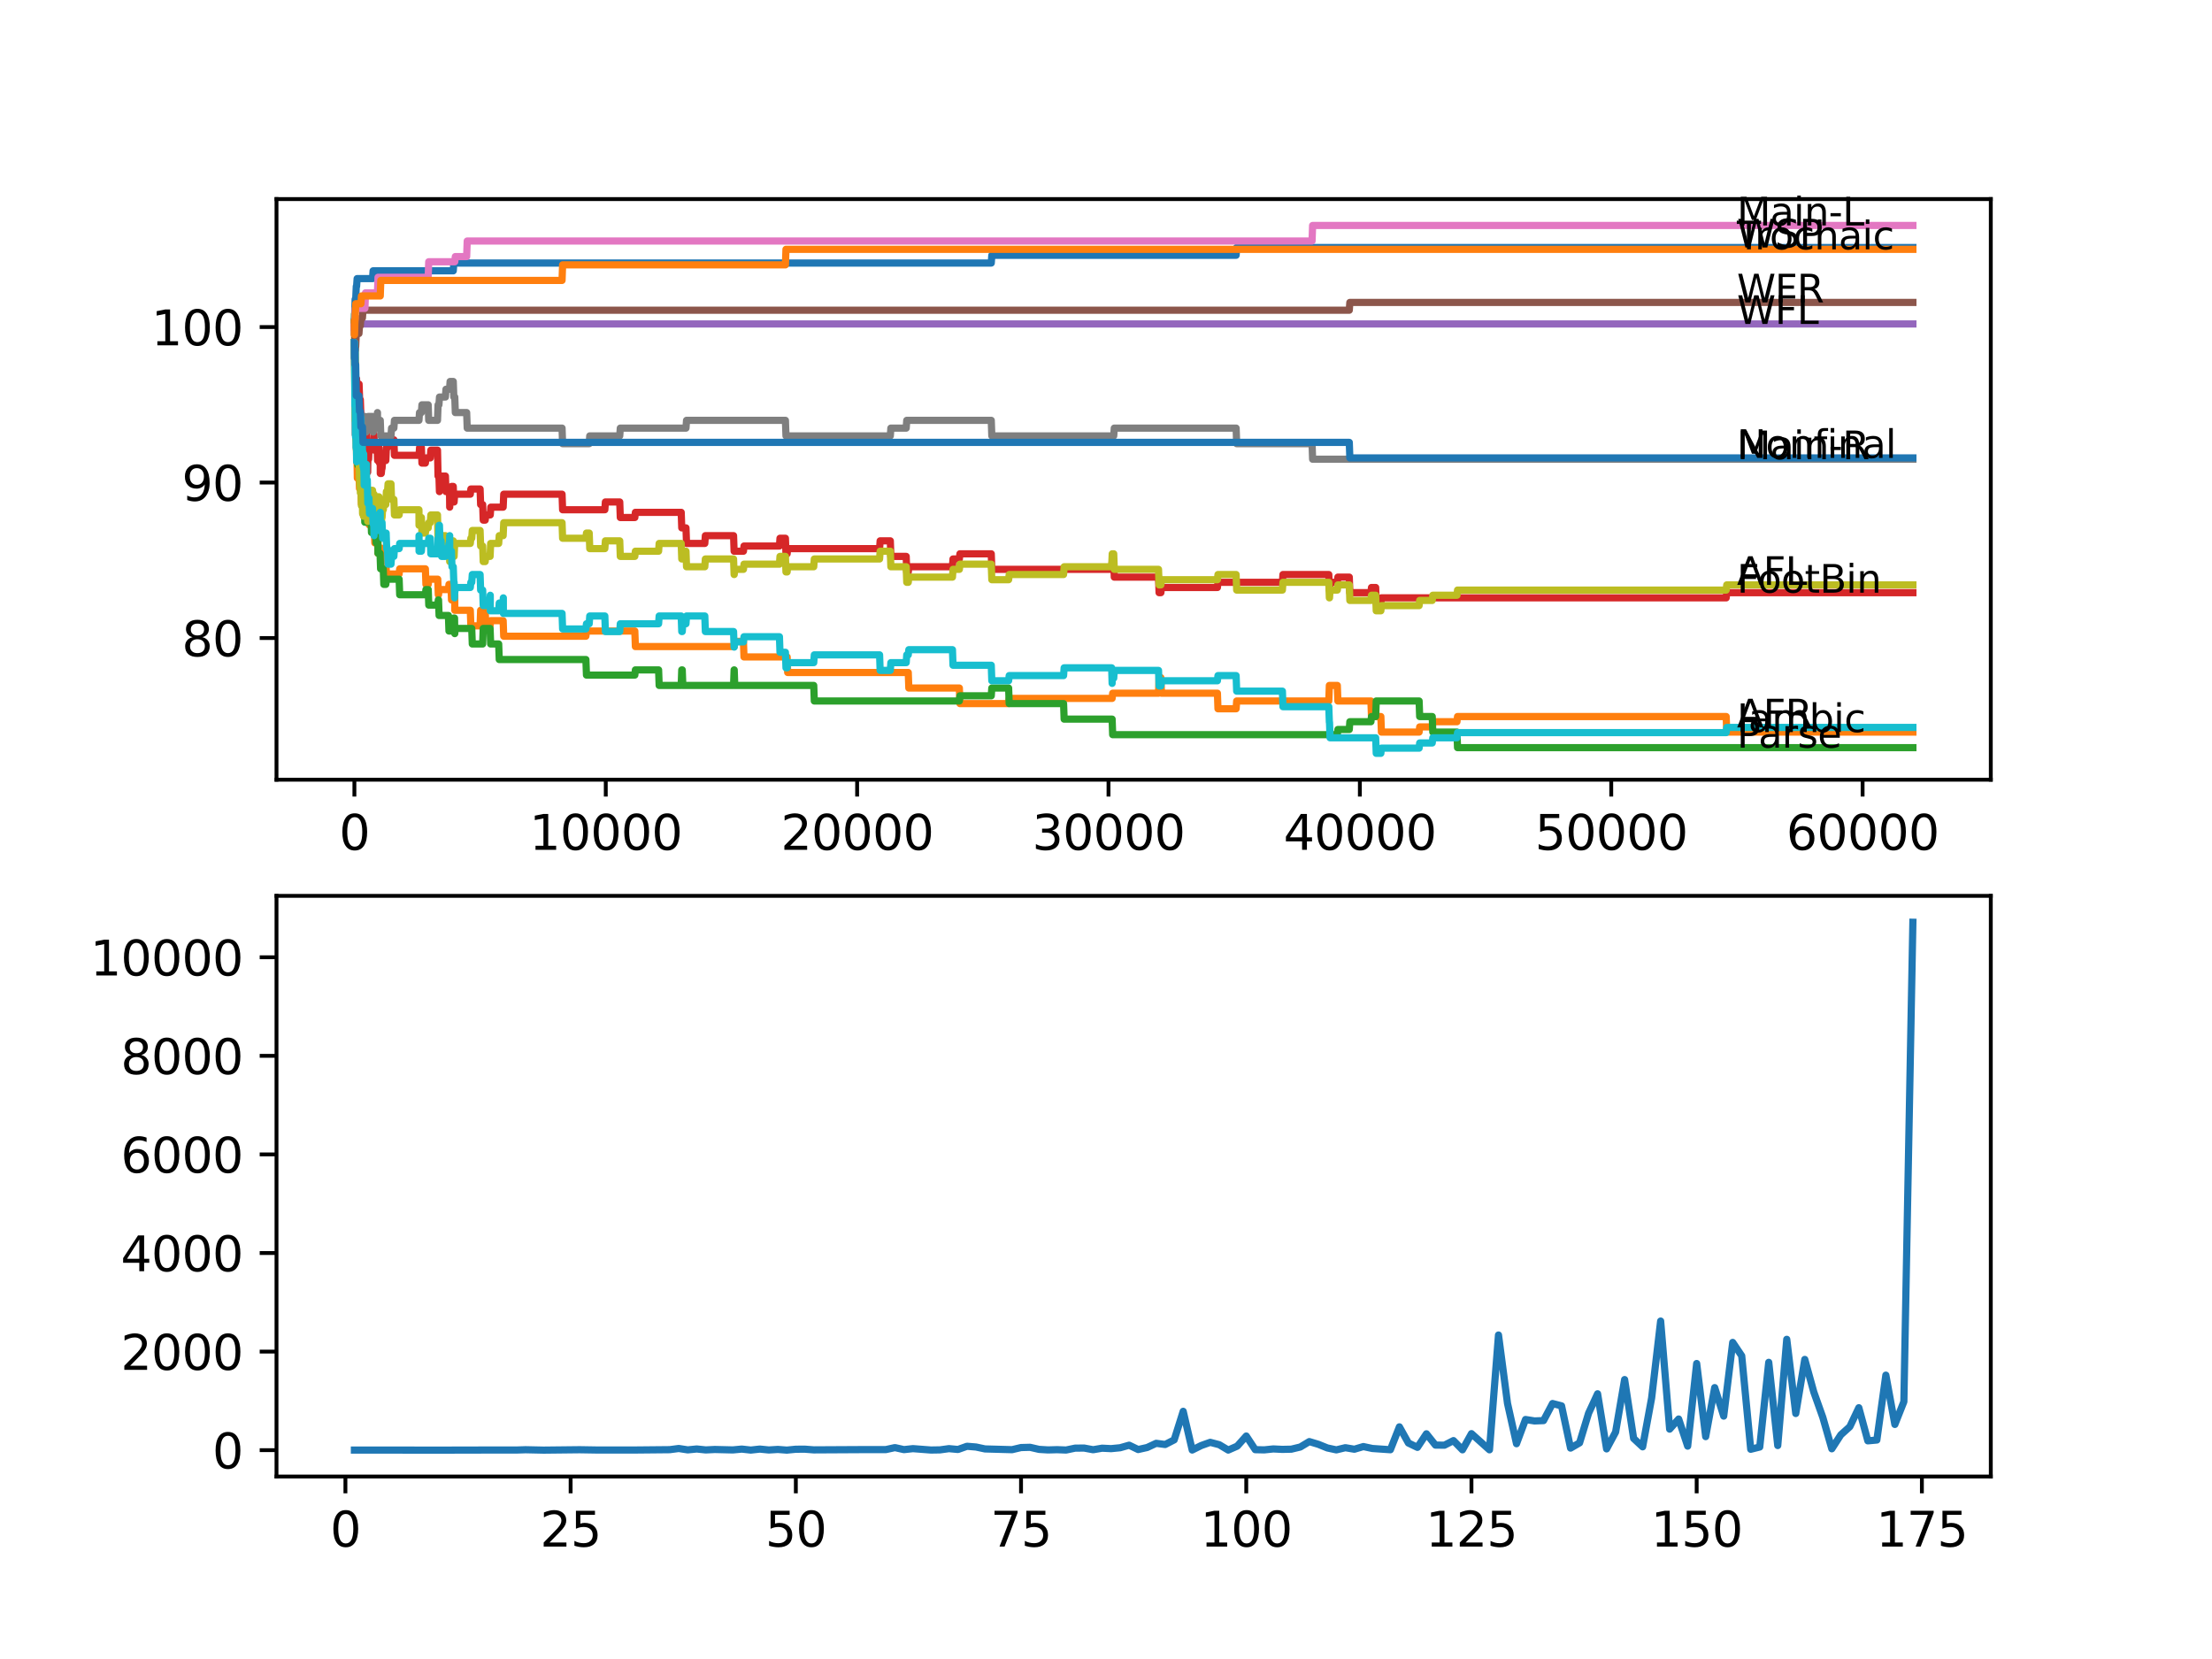 <?xml version="1.0" encoding="utf-8" standalone="no"?>
<!DOCTYPE svg PUBLIC "-//W3C//DTD SVG 1.1//EN"
  "http://www.w3.org/Graphics/SVG/1.1/DTD/svg11.dtd">
<svg xmlns:xlink="http://www.w3.org/1999/xlink" width="460.8pt" height="345.6pt" viewBox="0 0 460.8 345.6" xmlns="http://www.w3.org/2000/svg" version="1.1">
 <defs>
  <style type="text/css">*{stroke-linejoin: round; stroke-linecap: butt}</style>
 </defs>
 <g id="figure_1">
  <g id="patch_1">
   <path d="M 0 345.6 
L 460.8 345.6 
L 460.8 0 
L 0 0 
z
" style="fill: #ffffff"/>
  </g>
  <g id="axes_1">
   <g id="patch_2">
    <path d="M 57.6 162.432 
L 414.72 162.432 
L 414.72 41.472 
L 57.6 41.472 
z
" style="fill: #ffffff"/>
   </g>
   <g id="matplotlib.axis_1">
    <g id="xtick_1">
     <g id="line2d_1">
      <defs>
       <path id="mf9d26d2562" d="M 0 0 
L 0 3.5 
" style="stroke: #000000; stroke-width: 0.8"/>
      </defs>
      <g>
       <use xlink:href="#mf9d26d2562" x="73.827" y="162.432" style="stroke: #000000; stroke-width: 0.8"/>
      </g>
     </g>
     <g id="text_1">
      <!-- 0 -->
      <g transform="translate(70.646 177.03)scale(0.1 -0.1)">
       <defs>
        <path id="DejaVuSans-30" d="M 2034 4250 
Q 1547 4250 1301 3770 
Q 1056 3291 1056 2328 
Q 1056 1369 1301 889 
Q 1547 409 2034 409 
Q 2525 409 2770 889 
Q 3016 1369 3016 2328 
Q 3016 3291 2770 3770 
Q 2525 4250 2034 4250 
z
M 2034 4750 
Q 2819 4750 3233 4129 
Q 3647 3509 3647 2328 
Q 3647 1150 3233 529 
Q 2819 -91 2034 -91 
Q 1250 -91 836 529 
Q 422 1150 422 2328 
Q 422 3509 836 4129 
Q 1250 4750 2034 4750 
z
" transform="scale(0.016)"/>
       </defs>
       <use xlink:href="#DejaVuSans-30"/>
      </g>
     </g>
    </g>
    <g id="xtick_2">
     <g id="line2d_2">
      <g>
       <use xlink:href="#mf9d26d2562" x="126.192" y="162.432" style="stroke: #000000; stroke-width: 0.8"/>
      </g>
     </g>
     <g id="text_2">
      <!-- 10000 -->
      <g transform="translate(110.286 177.03)scale(0.1 -0.1)">
       <defs>
        <path id="DejaVuSans-31" d="M 794 531 
L 1825 531 
L 1825 4091 
L 703 3866 
L 703 4441 
L 1819 4666 
L 2450 4666 
L 2450 531 
L 3481 531 
L 3481 0 
L 794 0 
L 794 531 
z
" transform="scale(0.016)"/>
       </defs>
       <use xlink:href="#DejaVuSans-31"/>
       <use xlink:href="#DejaVuSans-30" x="63.623"/>
       <use xlink:href="#DejaVuSans-30" x="127.246"/>
       <use xlink:href="#DejaVuSans-30" x="190.869"/>
       <use xlink:href="#DejaVuSans-30" x="254.492"/>
      </g>
     </g>
    </g>
    <g id="xtick_3">
     <g id="line2d_3">
      <g>
       <use xlink:href="#mf9d26d2562" x="178.556" y="162.432" style="stroke: #000000; stroke-width: 0.8"/>
      </g>
     </g>
     <g id="text_3">
      <!-- 20000 -->
      <g transform="translate(162.65 177.03)scale(0.1 -0.1)">
       <defs>
        <path id="DejaVuSans-32" d="M 1228 531 
L 3431 531 
L 3431 0 
L 469 0 
L 469 531 
Q 828 903 1448 1529 
Q 2069 2156 2228 2338 
Q 2531 2678 2651 2914 
Q 2772 3150 2772 3378 
Q 2772 3750 2511 3984 
Q 2250 4219 1831 4219 
Q 1534 4219 1204 4116 
Q 875 4013 500 3803 
L 500 4441 
Q 881 4594 1212 4672 
Q 1544 4750 1819 4750 
Q 2544 4750 2975 4387 
Q 3406 4025 3406 3419 
Q 3406 3131 3298 2873 
Q 3191 2616 2906 2266 
Q 2828 2175 2409 1742 
Q 1991 1309 1228 531 
z
" transform="scale(0.016)"/>
       </defs>
       <use xlink:href="#DejaVuSans-32"/>
       <use xlink:href="#DejaVuSans-30" x="63.623"/>
       <use xlink:href="#DejaVuSans-30" x="127.246"/>
       <use xlink:href="#DejaVuSans-30" x="190.869"/>
       <use xlink:href="#DejaVuSans-30" x="254.492"/>
      </g>
     </g>
    </g>
    <g id="xtick_4">
     <g id="line2d_4">
      <g>
       <use xlink:href="#mf9d26d2562" x="230.921" y="162.432" style="stroke: #000000; stroke-width: 0.8"/>
      </g>
     </g>
     <g id="text_4">
      <!-- 30000 -->
      <g transform="translate(215.015 177.03)scale(0.1 -0.1)">
       <defs>
        <path id="DejaVuSans-33" d="M 2597 2516 
Q 3050 2419 3304 2112 
Q 3559 1806 3559 1356 
Q 3559 666 3084 287 
Q 2609 -91 1734 -91 
Q 1441 -91 1130 -33 
Q 819 25 488 141 
L 488 750 
Q 750 597 1062 519 
Q 1375 441 1716 441 
Q 2309 441 2620 675 
Q 2931 909 2931 1356 
Q 2931 1769 2642 2001 
Q 2353 2234 1838 2234 
L 1294 2234 
L 1294 2753 
L 1863 2753 
Q 2328 2753 2575 2939 
Q 2822 3125 2822 3475 
Q 2822 3834 2567 4026 
Q 2313 4219 1838 4219 
Q 1578 4219 1281 4162 
Q 984 4106 628 3988 
L 628 4550 
Q 988 4650 1302 4700 
Q 1616 4750 1894 4750 
Q 2613 4750 3031 4423 
Q 3450 4097 3450 3541 
Q 3450 3153 3228 2886 
Q 3006 2619 2597 2516 
z
" transform="scale(0.016)"/>
       </defs>
       <use xlink:href="#DejaVuSans-33"/>
       <use xlink:href="#DejaVuSans-30" x="63.623"/>
       <use xlink:href="#DejaVuSans-30" x="127.246"/>
       <use xlink:href="#DejaVuSans-30" x="190.869"/>
       <use xlink:href="#DejaVuSans-30" x="254.492"/>
      </g>
     </g>
    </g>
    <g id="xtick_5">
     <g id="line2d_5">
      <g>
       <use xlink:href="#mf9d26d2562" x="283.285" y="162.432" style="stroke: #000000; stroke-width: 0.8"/>
      </g>
     </g>
     <g id="text_5">
      <!-- 40000 -->
      <g transform="translate(267.379 177.03)scale(0.1 -0.1)">
       <defs>
        <path id="DejaVuSans-34" d="M 2419 4116 
L 825 1625 
L 2419 1625 
L 2419 4116 
z
M 2253 4666 
L 3047 4666 
L 3047 1625 
L 3713 1625 
L 3713 1100 
L 3047 1100 
L 3047 0 
L 2419 0 
L 2419 1100 
L 313 1100 
L 313 1709 
L 2253 4666 
z
" transform="scale(0.016)"/>
       </defs>
       <use xlink:href="#DejaVuSans-34"/>
       <use xlink:href="#DejaVuSans-30" x="63.623"/>
       <use xlink:href="#DejaVuSans-30" x="127.246"/>
       <use xlink:href="#DejaVuSans-30" x="190.869"/>
       <use xlink:href="#DejaVuSans-30" x="254.492"/>
      </g>
     </g>
    </g>
    <g id="xtick_6">
     <g id="line2d_6">
      <g>
       <use xlink:href="#mf9d26d2562" x="335.65" y="162.432" style="stroke: #000000; stroke-width: 0.8"/>
      </g>
     </g>
     <g id="text_6">
      <!-- 50000 -->
      <g transform="translate(319.744 177.03)scale(0.1 -0.1)">
       <defs>
        <path id="DejaVuSans-35" d="M 691 4666 
L 3169 4666 
L 3169 4134 
L 1269 4134 
L 1269 2991 
Q 1406 3038 1543 3061 
Q 1681 3084 1819 3084 
Q 2600 3084 3056 2656 
Q 3513 2228 3513 1497 
Q 3513 744 3044 326 
Q 2575 -91 1722 -91 
Q 1428 -91 1123 -41 
Q 819 9 494 109 
L 494 744 
Q 775 591 1075 516 
Q 1375 441 1709 441 
Q 2250 441 2565 725 
Q 2881 1009 2881 1497 
Q 2881 1984 2565 2268 
Q 2250 2553 1709 2553 
Q 1456 2553 1204 2497 
Q 953 2441 691 2322 
L 691 4666 
z
" transform="scale(0.016)"/>
       </defs>
       <use xlink:href="#DejaVuSans-35"/>
       <use xlink:href="#DejaVuSans-30" x="63.623"/>
       <use xlink:href="#DejaVuSans-30" x="127.246"/>
       <use xlink:href="#DejaVuSans-30" x="190.869"/>
       <use xlink:href="#DejaVuSans-30" x="254.492"/>
      </g>
     </g>
    </g>
    <g id="xtick_7">
     <g id="line2d_7">
      <g>
       <use xlink:href="#mf9d26d2562" x="388.014" y="162.432" style="stroke: #000000; stroke-width: 0.8"/>
      </g>
     </g>
     <g id="text_7">
      <!-- 60000 -->
      <g transform="translate(372.108 177.03)scale(0.1 -0.1)">
       <defs>
        <path id="DejaVuSans-36" d="M 2113 2584 
Q 1688 2584 1439 2293 
Q 1191 2003 1191 1497 
Q 1191 994 1439 701 
Q 1688 409 2113 409 
Q 2538 409 2786 701 
Q 3034 994 3034 1497 
Q 3034 2003 2786 2293 
Q 2538 2584 2113 2584 
z
M 3366 4563 
L 3366 3988 
Q 3128 4100 2886 4159 
Q 2644 4219 2406 4219 
Q 1781 4219 1451 3797 
Q 1122 3375 1075 2522 
Q 1259 2794 1537 2939 
Q 1816 3084 2150 3084 
Q 2853 3084 3261 2657 
Q 3669 2231 3669 1497 
Q 3669 778 3244 343 
Q 2819 -91 2113 -91 
Q 1303 -91 875 529 
Q 447 1150 447 2328 
Q 447 3434 972 4092 
Q 1497 4750 2381 4750 
Q 2619 4750 2861 4703 
Q 3103 4656 3366 4563 
z
" transform="scale(0.016)"/>
       </defs>
       <use xlink:href="#DejaVuSans-36"/>
       <use xlink:href="#DejaVuSans-30" x="63.623"/>
       <use xlink:href="#DejaVuSans-30" x="127.246"/>
       <use xlink:href="#DejaVuSans-30" x="190.869"/>
       <use xlink:href="#DejaVuSans-30" x="254.492"/>
      </g>
     </g>
    </g>
   </g>
   <g id="matplotlib.axis_2">
    <g id="ytick_1">
     <g id="line2d_8">
      <defs>
       <path id="m1a1bffee7e" d="M 0 0 
L -3.5 0 
" style="stroke: #000000; stroke-width: 0.8"/>
      </defs>
      <g>
       <use xlink:href="#m1a1bffee7e" x="57.6" y="132.911" style="stroke: #000000; stroke-width: 0.8"/>
      </g>
     </g>
     <g id="text_8">
      <!-- 80 -->
      <g transform="translate(37.875 136.711)scale(0.1 -0.1)">
       <defs>
        <path id="DejaVuSans-38" d="M 2034 2216 
Q 1584 2216 1326 1975 
Q 1069 1734 1069 1313 
Q 1069 891 1326 650 
Q 1584 409 2034 409 
Q 2484 409 2743 651 
Q 3003 894 3003 1313 
Q 3003 1734 2745 1975 
Q 2488 2216 2034 2216 
z
M 1403 2484 
Q 997 2584 770 2862 
Q 544 3141 544 3541 
Q 544 4100 942 4425 
Q 1341 4750 2034 4750 
Q 2731 4750 3128 4425 
Q 3525 4100 3525 3541 
Q 3525 3141 3298 2862 
Q 3072 2584 2669 2484 
Q 3125 2378 3379 2068 
Q 3634 1759 3634 1313 
Q 3634 634 3220 271 
Q 2806 -91 2034 -91 
Q 1263 -91 848 271 
Q 434 634 434 1313 
Q 434 1759 690 2068 
Q 947 2378 1403 2484 
z
M 1172 3481 
Q 1172 3119 1398 2916 
Q 1625 2713 2034 2713 
Q 2441 2713 2670 2916 
Q 2900 3119 2900 3481 
Q 2900 3844 2670 4047 
Q 2441 4250 2034 4250 
Q 1625 4250 1398 4047 
Q 1172 3844 1172 3481 
z
" transform="scale(0.016)"/>
       </defs>
       <use xlink:href="#DejaVuSans-38"/>
       <use xlink:href="#DejaVuSans-30" x="63.623"/>
      </g>
     </g>
    </g>
    <g id="ytick_2">
     <g id="line2d_9">
      <g>
       <use xlink:href="#m1a1bffee7e" x="57.6" y="100.521" style="stroke: #000000; stroke-width: 0.8"/>
      </g>
     </g>
     <g id="text_9">
      <!-- 90 -->
      <g transform="translate(37.875 104.321)scale(0.1 -0.1)">
       <defs>
        <path id="DejaVuSans-39" d="M 703 97 
L 703 672 
Q 941 559 1184 500 
Q 1428 441 1663 441 
Q 2288 441 2617 861 
Q 2947 1281 2994 2138 
Q 2813 1869 2534 1725 
Q 2256 1581 1919 1581 
Q 1219 1581 811 2004 
Q 403 2428 403 3163 
Q 403 3881 828 4315 
Q 1253 4750 1959 4750 
Q 2769 4750 3195 4129 
Q 3622 3509 3622 2328 
Q 3622 1225 3098 567 
Q 2575 -91 1691 -91 
Q 1453 -91 1209 -44 
Q 966 3 703 97 
z
M 1959 2075 
Q 2384 2075 2632 2365 
Q 2881 2656 2881 3163 
Q 2881 3666 2632 3958 
Q 2384 4250 1959 4250 
Q 1534 4250 1286 3958 
Q 1038 3666 1038 3163 
Q 1038 2656 1286 2365 
Q 1534 2075 1959 2075 
z
" transform="scale(0.016)"/>
       </defs>
       <use xlink:href="#DejaVuSans-39"/>
       <use xlink:href="#DejaVuSans-30" x="63.623"/>
      </g>
     </g>
    </g>
    <g id="ytick_3">
     <g id="line2d_10">
      <g>
       <use xlink:href="#m1a1bffee7e" x="57.6" y="68.132" style="stroke: #000000; stroke-width: 0.8"/>
      </g>
     </g>
     <g id="text_10">
      <!-- 100 -->
      <g transform="translate(31.512 71.931)scale(0.1 -0.1)">
       <use xlink:href="#DejaVuSans-31"/>
       <use xlink:href="#DejaVuSans-30" x="63.623"/>
       <use xlink:href="#DejaVuSans-30" x="127.246"/>
      </g>
     </g>
    </g>
   </g>
   <g id="line2d_11">
    <path d="M 73.833 67.322 
L 73.838 67.322 
L 73.979 62.355 
L 74.1 62.355 
L 74.22 59.656 
L 74.283 59.656 
L 74.398 58.037 
L 77.608 58.037 
L 77.723 56.417 
L 94.422 56.417 
L 94.538 54.798 
L 206.498 54.798 
L 206.613 53.178 
L 257.506 53.178 
L 257.622 51.559 
L 398.487 51.559 
L 398.487 51.559 
" clip-path="url(#p46afc9b05c)" style="fill: none; stroke: #1f77b4; stroke-width: 1.5; stroke-linecap: square"/>
   </g>
   <g id="line2d_12">
    <path d="M 73.833 68.132 
L 73.838 68.132 
L 73.964 80.44 
L 73.995 78.01 
L 74.026 83.409 
L 74.063 83.409 
L 74.074 83.409 
L 74.194 91.506 
L 74.21 91.506 
L 74.325 96.365 
L 74.388 96.365 
L 74.44 99.604 
L 74.498 98.524 
L 74.775 98.524 
L 74.89 101.763 
L 75.189 101.763 
L 75.288 105.002 
L 75.299 103.922 
L 75.529 103.922 
L 75.645 107.161 
L 75.718 107.161 
L 75.833 106.082 
L 76.514 106.082 
L 76.624 102.843 
L 76.739 106.082 
L 76.786 106.082 
L 76.901 109.321 
L 77.273 109.321 
L 77.388 108.241 
L 77.608 108.241 
L 77.723 106.622 
L 77.739 106.622 
L 77.854 109.861 
L 77.97 109.861 
L 78.085 113.1 
L 78.247 113.1 
L 78.362 112.02 
L 78.713 112.02 
L 78.729 115.259 
L 78.823 114.179 
L 79.425 114.179 
L 79.54 117.418 
L 79.844 117.418 
L 79.959 116.339 
L 80.373 116.339 
L 80.488 119.577 
L 83.148 119.577 
L 83.264 118.498 
L 88.615 118.498 
L 88.73 121.737 
L 89.207 121.737 
L 89.322 120.657 
L 91.192 120.657 
L 91.307 123.896 
L 91.354 123.896 
L 91.469 122.816 
L 93.412 122.816 
L 93.527 121.737 
L 93.941 121.737 
L 94.056 124.976 
L 94.689 124.976 
L 94.737 123.896 
L 94.742 127.135 
L 94.789 127.135 
L 97.973 127.135 
L 98.088 130.374 
L 100.01 130.374 
L 100.125 127.135 
L 101.078 127.135 
L 101.193 130.374 
L 102.094 130.374 
L 102.209 129.294 
L 104.817 129.294 
L 104.932 132.533 
L 122.055 132.533 
L 122.17 131.454 
L 132.245 131.454 
L 132.361 134.693 
L 152.95 134.693 
L 153.065 133.613 
L 154.872 133.613 
L 154.987 136.852 
L 163.973 136.852 
L 164.088 140.091 
L 189.207 140.091 
L 189.323 143.33 
L 199.853 143.33 
L 199.968 146.569 
L 210.117 146.569 
L 210.232 145.489 
L 231.675 145.489 
L 231.79 144.41 
L 241.341 144.41 
L 241.457 141.171 
L 241.834 141.171 
L 241.949 144.41 
L 253.61 144.41 
L 253.726 147.649 
L 257.506 147.649 
L 257.622 146.029 
L 276.813 146.029 
L 276.928 142.79 
L 278.588 142.79 
L 278.704 146.029 
L 285.589 146.029 
L 285.705 149.268 
L 287.658 149.268 
L 287.773 152.507 
L 295.628 152.507 
L 295.743 151.428 
L 298.361 151.428 
L 298.476 150.348 
L 303.514 150.348 
L 303.629 149.268 
L 359.596 149.268 
L 359.711 152.507 
L 398.487 152.507 
L 398.487 152.507 
" clip-path="url(#p46afc9b05c)" style="fill: none; stroke: #ff7f0e; stroke-width: 1.5; stroke-linecap: square"/>
   </g>
   <g id="line2d_13">
    <path d="M 73.833 67.322 
L 73.838 67.322 
L 73.864 65.432 
L 73.869 68.671 
L 73.932 68.024 
L 74.063 83.409 
L 74.068 83.409 
L 74.105 79.09 
L 74.121 85.568 
L 74.173 85.568 
L 74.189 85.568 
L 74.194 83.949 
L 74.257 93.666 
L 74.273 93.666 
L 74.44 93.666 
L 74.555 96.905 
L 74.775 96.905 
L 74.875 92.046 
L 74.89 95.285 
L 74.948 95.285 
L 75.063 98.524 
L 75.074 96.905 
L 75.079 100.144 
L 75.168 100.144 
L 75.189 100.144 
L 75.288 98.524 
L 75.294 101.763 
L 75.498 101.763 
L 75.613 99.064 
L 75.718 99.064 
L 75.833 102.303 
L 75.87 102.303 
L 75.99 108.781 
L 76.786 108.781 
L 76.901 107.701 
L 77.273 107.701 
L 77.388 110.94 
L 77.97 110.94 
L 78.085 109.861 
L 78.247 109.861 
L 78.362 113.1 
L 78.713 113.1 
L 78.729 112.02 
L 78.734 115.259 
L 78.813 115.259 
L 79.169 115.259 
L 79.284 118.498 
L 79.844 118.498 
L 79.959 121.737 
L 80.373 121.737 
L 80.488 120.657 
L 83.148 120.657 
L 83.264 123.896 
L 88.615 123.896 
L 88.73 122.816 
L 89.207 122.816 
L 89.322 126.055 
L 91.192 126.055 
L 91.307 124.976 
L 91.354 124.976 
L 91.469 128.215 
L 93.412 128.215 
L 93.527 131.454 
L 93.941 131.454 
L 94.056 130.374 
L 94.422 130.374 
L 94.538 128.755 
L 94.689 128.755 
L 94.737 131.994 
L 94.799 130.914 
L 98.271 130.914 
L 98.386 134.153 
L 100.549 134.153 
L 100.664 130.914 
L 102.094 130.914 
L 102.209 134.153 
L 103.885 134.153 
L 104 137.392 
L 122.055 137.392 
L 122.17 140.631 
L 132.245 140.631 
L 132.361 139.551 
L 137.199 139.551 
L 137.314 142.79 
L 141.907 142.79 
L 142.022 139.551 
L 142.126 139.551 
L 142.242 142.79 
L 152.814 142.79 
L 152.929 139.551 
L 152.95 139.551 
L 153.065 142.79 
L 169.518 142.79 
L 169.634 146.029 
L 199.853 146.029 
L 199.968 144.95 
L 206.498 144.95 
L 206.613 143.33 
L 210.117 143.33 
L 210.232 146.569 
L 221.563 146.569 
L 221.679 149.808 
L 231.675 149.808 
L 231.79 153.047 
L 278.588 153.047 
L 278.704 151.967 
L 281.081 151.967 
L 281.196 150.348 
L 285.589 150.348 
L 285.705 149.268 
L 286.579 149.268 
L 286.694 146.029 
L 295.628 146.029 
L 295.743 149.268 
L 298.361 149.268 
L 298.476 152.507 
L 303.514 152.507 
L 303.629 155.746 
L 398.487 155.746 
L 398.487 155.746 
" clip-path="url(#p46afc9b05c)" style="fill: none; stroke: #2ca02c; stroke-width: 1.5; stroke-linecap: square"/>
   </g>
   <g id="line2d_14">
    <path d="M 73.833 71.371 
L 73.838 71.371 
L 73.937 78.118 
L 73.953 77.309 
L 73.974 75.689 
L 73.995 82.167 
L 74.042 80.278 
L 74.068 80.278 
L 74.173 84.057 
L 74.178 82.437 
L 74.21 82.437 
L 74.283 78.928 
L 74.325 81.088 
L 74.388 81.088 
L 74.503 80.008 
L 74.801 80.008 
L 74.917 83.247 
L 75.063 83.247 
L 75.178 86.486 
L 75.189 86.486 
L 75.304 91.344 
L 75.393 91.344 
L 75.498 89.725 
L 75.529 92.964 
L 75.608 90.265 
L 75.645 90.265 
L 75.76 93.504 
L 75.765 93.504 
L 75.885 90.265 
L 76.294 90.265 
L 76.351 93.504 
L 76.404 91.884 
L 76.514 91.884 
L 76.592 98.362 
L 76.629 95.663 
L 76.786 95.663 
L 76.907 92.964 
L 77.739 92.964 
L 77.865 90.535 
L 77.917 90.535 
L 77.97 93.774 
L 78.027 92.694 
L 78.551 92.694 
L 78.661 95.933 
L 78.776 93.234 
L 78.944 93.234 
L 79.059 96.473 
L 79.169 96.473 
L 79.216 95.393 
L 79.221 98.632 
L 79.268 98.632 
L 79.425 98.632 
L 79.54 97.552 
L 79.588 97.552 
L 79.703 95.933 
L 80.373 95.933 
L 80.493 93.234 
L 80.724 93.234 
L 80.839 91.614 
L 82.054 91.614 
L 82.169 94.853 
L 87.29 94.853 
L 87.406 93.234 
L 87.783 93.234 
L 87.898 96.473 
L 88.615 96.473 
L 88.73 95.393 
L 89.636 95.393 
L 89.752 93.774 
L 91.139 93.774 
L 91.254 99.172 
L 91.438 99.172 
L 91.542 102.411 
L 91.548 100.791 
L 91.878 100.791 
L 91.993 99.172 
L 92.789 99.172 
L 92.904 102.411 
L 93.647 102.411 
L 93.679 105.65 
L 93.757 104.03 
L 93.941 104.03 
L 94.061 101.331 
L 94.422 101.331 
L 94.538 104.57 
L 94.6 104.57 
L 94.716 102.951 
L 97.973 102.951 
L 98.088 101.871 
L 100.01 101.871 
L 100.125 105.11 
L 100.549 105.11 
L 100.664 108.349 
L 101.078 108.349 
L 101.193 107.269 
L 102.13 107.269 
L 102.246 105.65 
L 104.817 105.65 
L 104.937 102.951 
L 117.086 102.951 
L 117.201 106.19 
L 125.998 106.19 
L 126.113 104.57 
L 129.103 104.57 
L 129.219 107.809 
L 132.245 107.809 
L 132.361 106.73 
L 141.907 106.73 
L 142.022 109.968 
L 142.901 109.968 
L 143.017 113.207 
L 146.824 113.207 
L 146.939 111.588 
L 152.814 111.588 
L 152.929 114.827 
L 154.872 114.827 
L 154.987 113.747 
L 162.371 113.747 
L 162.486 112.128 
L 163.617 112.128 
L 163.732 115.367 
L 163.973 115.367 
L 164.088 114.287 
L 183.233 114.287 
L 183.348 112.668 
L 185.469 112.668 
L 185.584 115.907 
L 188.778 115.907 
L 188.893 119.146 
L 189.207 119.146 
L 189.323 118.066 
L 198.413 118.066 
L 198.528 116.446 
L 199.853 116.446 
L 199.968 115.367 
L 206.498 115.367 
L 206.613 118.606 
L 231.581 118.606 
L 231.696 116.986 
L 232.01 116.986 
L 232.125 120.225 
L 241.341 120.225 
L 241.457 123.464 
L 241.834 123.464 
L 241.949 122.385 
L 253.61 122.385 
L 253.726 121.305 
L 267.147 121.305 
L 267.262 119.685 
L 276.813 119.685 
L 276.928 122.924 
L 276.96 122.924 
L 277.075 121.305 
L 278.588 121.305 
L 278.704 120.225 
L 281.081 120.225 
L 281.196 123.464 
L 285.589 123.464 
L 285.705 122.385 
L 286.579 122.385 
L 286.694 125.624 
L 287.658 125.624 
L 287.773 124.544 
L 359.596 124.544 
L 359.711 123.464 
L 398.487 123.464 
L 398.487 123.464 
" clip-path="url(#p46afc9b05c)" style="fill: none; stroke: #d62728; stroke-width: 1.5; stroke-linecap: square"/>
   </g>
   <g id="line2d_15">
    <path d="M 73.833 68.132 
L 73.875 68.132 
L 73.99 67.484 
L 398.487 67.484 
L 398.487 67.484 
" clip-path="url(#p46afc9b05c)" style="fill: none; stroke: #9467bd; stroke-width: 1.5; stroke-linecap: square"/>
   </g>
   <g id="line2d_16">
    <path d="M 73.833 67.322 
L 73.838 67.322 
L 73.843 66.512 
L 73.848 69.751 
L 73.932 69.751 
L 73.958 69.751 
L 73.974 72.99 
L 74.068 72.18 
L 74.1 72.18 
L 74.22 69.481 
L 74.775 69.481 
L 74.89 67.862 
L 75.063 67.862 
L 75.178 66.242 
L 75.498 66.242 
L 75.613 64.623 
L 281.081 64.623 
L 281.196 63.003 
L 398.487 63.003 
L 398.487 63.003 
" clip-path="url(#p46afc9b05c)" style="fill: none; stroke: #8c564b; stroke-width: 1.5; stroke-linecap: square"/>
   </g>
   <g id="line2d_17">
    <path d="M 73.833 68.132 
L 73.875 68.132 
L 74.016 64.245 
L 76.022 64.245 
L 76.137 61.006 
L 78.635 61.006 
L 78.75 57.767 
L 89.196 57.767 
L 89.312 54.528 
L 94.737 54.528 
L 94.852 53.448 
L 97.213 53.448 
L 97.329 50.209 
L 273.326 50.209 
L 273.441 46.97 
L 398.487 46.97 
L 398.487 46.97 
" clip-path="url(#p46afc9b05c)" style="fill: none; stroke: #e377c2; stroke-width: 1.5; stroke-linecap: square"/>
   </g>
   <g id="line2d_18">
    <path d="M 73.833 71.371 
L 73.838 71.371 
L 73.969 84.057 
L 73.974 84.057 
L 73.995 90.535 
L 74.089 88.105 
L 74.163 88.105 
L 74.252 91.344 
L 74.273 90.535 
L 74.283 90.535 
L 74.398 93.774 
L 74.618 93.774 
L 74.739 90.535 
L 74.922 90.535 
L 75.037 88.915 
L 75.074 88.915 
L 75.189 87.835 
L 75.294 91.074 
L 75.299 89.455 
L 75.645 89.455 
L 75.76 87.835 
L 75.959 87.835 
L 76.022 86.756 
L 76.027 89.995 
L 76.058 89.995 
L 76.294 89.995 
L 76.409 88.375 
L 76.577 88.375 
L 76.692 86.756 
L 77.608 86.756 
L 77.723 89.995 
L 77.739 89.995 
L 77.854 89.185 
L 77.917 89.185 
L 78.032 87.565 
L 78.551 87.565 
L 78.635 85.946 
L 78.64 89.185 
L 78.655 89.185 
L 78.944 89.185 
L 79.059 87.565 
L 79.216 87.565 
L 79.331 90.804 
L 81.452 90.804 
L 81.567 89.185 
L 82.054 89.185 
L 82.169 87.565 
L 87.275 87.565 
L 87.39 85.946 
L 87.783 85.946 
L 87.898 84.327 
L 89.196 84.327 
L 89.312 87.565 
L 91.139 87.565 
L 91.26 84.327 
L 91.438 84.327 
L 91.553 82.707 
L 92.789 82.707 
L 92.904 81.088 
L 93.647 81.088 
L 93.763 79.468 
L 94.422 79.468 
L 94.538 82.707 
L 94.737 82.707 
L 94.852 85.946 
L 97.213 85.946 
L 97.329 89.185 
L 117.086 89.185 
L 117.201 92.424 
L 122.741 92.424 
L 122.856 90.804 
L 129.103 90.804 
L 129.219 89.185 
L 142.901 89.185 
L 143.017 87.565 
L 163.617 87.565 
L 163.732 90.804 
L 185.469 90.804 
L 185.584 89.185 
L 188.778 89.185 
L 188.893 87.565 
L 206.498 87.565 
L 206.613 90.804 
L 232.01 90.804 
L 232.125 89.185 
L 257.506 89.185 
L 257.622 92.424 
L 273.326 92.424 
L 273.441 95.663 
L 398.487 95.663 
L 398.487 95.663 
" clip-path="url(#p46afc9b05c)" style="fill: none; stroke: #7f7f7f; stroke-width: 1.5; stroke-linecap: square"/>
   </g>
   <g id="line2d_19">
    <path d="M 73.833 71.371 
L 73.838 71.371 
L 73.932 81.357 
L 73.958 78.658 
L 73.964 77.849 
L 73.995 87.565 
L 74.026 84.596 
L 74.068 84.596 
L 74.173 89.995 
L 74.184 88.375 
L 74.189 88.375 
L 74.194 91.614 
L 74.257 86.486 
L 74.299 88.645 
L 74.388 88.645 
L 74.508 86.486 
L 74.618 86.486 
L 74.739 92.964 
L 74.775 92.964 
L 74.875 99.442 
L 74.89 97.822 
L 74.922 97.822 
L 74.948 101.061 
L 75.032 99.442 
L 75.063 99.442 
L 75.074 102.681 
L 75.173 101.601 
L 75.189 101.601 
L 75.304 105.38 
L 75.393 105.38 
L 75.498 103.76 
L 75.529 106.999 
L 75.608 104.3 
L 75.645 104.3 
L 75.718 107.539 
L 75.755 106.46 
L 75.765 106.46 
L 75.891 101.601 
L 75.959 101.601 
L 76.074 100.521 
L 76.294 100.521 
L 76.351 103.76 
L 76.404 102.141 
L 76.514 102.141 
L 76.592 108.619 
L 76.629 105.92 
L 76.786 105.92 
L 76.907 103.221 
L 77.273 103.221 
L 77.388 102.141 
L 77.608 102.141 
L 77.723 105.38 
L 77.739 105.38 
L 77.865 102.951 
L 77.917 102.951 
L 77.97 106.19 
L 78.027 105.11 
L 78.247 105.11 
L 78.362 104.03 
L 78.551 104.03 
L 78.661 107.269 
L 78.781 103.491 
L 78.944 103.491 
L 79.059 106.73 
L 79.169 106.73 
L 79.216 105.65 
L 79.221 108.889 
L 79.268 108.889 
L 79.425 108.889 
L 79.54 107.809 
L 79.588 107.809 
L 79.703 106.19 
L 79.844 106.19 
L 79.959 105.11 
L 80.373 105.11 
L 80.493 102.411 
L 80.724 102.411 
L 80.839 100.791 
L 81.452 100.791 
L 81.567 104.03 
L 82.054 104.03 
L 82.169 107.269 
L 83.148 107.269 
L 83.264 106.19 
L 87.275 106.19 
L 87.29 109.429 
L 87.385 107.809 
L 87.783 107.809 
L 87.898 111.048 
L 88.615 111.048 
L 88.73 109.968 
L 89.207 109.968 
L 89.322 108.889 
L 89.636 108.889 
L 89.752 107.269 
L 91.139 107.269 
L 91.254 112.668 
L 91.354 112.668 
L 91.438 111.588 
L 91.443 114.827 
L 91.453 114.827 
L 91.542 114.827 
L 91.658 113.207 
L 91.878 113.207 
L 91.993 111.588 
L 92.789 111.588 
L 92.904 114.827 
L 93.412 114.827 
L 93.527 113.747 
L 93.647 113.747 
L 93.679 116.986 
L 93.757 115.367 
L 93.941 115.367 
L 94.061 112.668 
L 94.422 112.668 
L 94.538 115.907 
L 94.6 115.907 
L 94.716 113.207 
L 97.973 113.207 
L 98.088 112.128 
L 98.271 112.128 
L 98.386 110.508 
L 100.01 110.508 
L 100.125 113.747 
L 100.549 113.747 
L 100.664 116.986 
L 101.078 116.986 
L 101.193 115.907 
L 102.094 115.907 
L 102.214 113.207 
L 103.885 113.207 
L 104 111.588 
L 104.817 111.588 
L 104.937 108.889 
L 117.086 108.889 
L 117.201 112.128 
L 122.055 112.128 
L 122.17 111.048 
L 122.741 111.048 
L 122.856 114.287 
L 125.998 114.287 
L 126.113 112.668 
L 129.103 112.668 
L 129.219 115.907 
L 132.245 115.907 
L 132.361 114.827 
L 137.199 114.827 
L 137.314 113.207 
L 141.907 113.207 
L 142.022 116.446 
L 142.126 116.446 
L 142.242 114.827 
L 142.901 114.827 
L 143.017 118.066 
L 146.824 118.066 
L 146.939 116.446 
L 152.814 116.446 
L 152.929 119.685 
L 152.95 119.685 
L 153.065 118.606 
L 154.872 118.606 
L 154.987 117.526 
L 162.371 117.526 
L 162.486 115.907 
L 163.617 115.907 
L 163.732 119.146 
L 163.973 119.146 
L 164.088 118.066 
L 169.518 118.066 
L 169.634 116.446 
L 183.233 116.446 
L 183.348 114.827 
L 185.469 114.827 
L 185.584 118.066 
L 188.778 118.066 
L 188.893 121.305 
L 189.207 121.305 
L 189.323 120.225 
L 198.413 120.225 
L 198.528 118.606 
L 199.853 118.606 
L 199.968 117.526 
L 206.498 117.526 
L 206.613 120.765 
L 210.117 120.765 
L 210.232 119.685 
L 221.563 119.685 
L 221.679 118.066 
L 231.581 118.066 
L 231.696 115.367 
L 232.01 115.367 
L 232.125 118.606 
L 241.341 118.606 
L 241.457 121.845 
L 241.834 121.845 
L 241.949 120.765 
L 253.61 120.765 
L 253.726 119.685 
L 257.506 119.685 
L 257.622 122.924 
L 267.147 122.924 
L 267.262 121.305 
L 276.813 121.305 
L 276.928 124.544 
L 276.96 124.544 
L 277.075 122.924 
L 278.588 122.924 
L 278.704 121.845 
L 281.081 121.845 
L 281.196 125.084 
L 285.589 125.084 
L 285.705 124.004 
L 286.579 124.004 
L 286.694 127.243 
L 287.658 127.243 
L 287.773 126.163 
L 295.628 126.163 
L 295.743 125.084 
L 298.361 125.084 
L 298.476 124.004 
L 303.514 124.004 
L 303.629 122.924 
L 359.596 122.924 
L 359.711 121.845 
L 398.487 121.845 
L 398.487 121.845 
" clip-path="url(#p46afc9b05c)" style="fill: none; stroke: #bcbd22; stroke-width: 1.5; stroke-linecap: square"/>
   </g>
   <g id="line2d_20">
    <path d="M 73.833 71.371 
L 73.838 71.371 
L 73.932 84.596 
L 73.969 84.327 
L 73.974 84.327 
L 74.074 91.074 
L 74.089 89.455 
L 74.105 89.455 
L 74.163 86.756 
L 74.178 93.234 
L 74.205 91.614 
L 74.21 91.614 
L 74.236 90.535 
L 74.288 96.203 
L 74.299 95.123 
L 74.388 95.123 
L 74.508 92.964 
L 74.618 92.964 
L 74.739 89.725 
L 74.801 89.725 
L 74.875 92.964 
L 74.911 91.344 
L 74.922 91.344 
L 75.042 88.105 
L 75.074 88.105 
L 75.189 87.026 
L 75.288 93.504 
L 75.304 90.804 
L 75.393 90.804 
L 75.508 94.043 
L 75.561 94.043 
L 75.645 97.282 
L 75.671 95.663 
L 75.718 95.663 
L 75.765 94.583 
L 75.77 97.822 
L 75.807 97.822 
L 75.87 101.061 
L 75.917 99.442 
L 75.959 99.442 
L 76.074 98.362 
L 76.294 98.362 
L 76.351 96.743 
L 76.357 99.982 
L 76.399 99.982 
L 76.514 99.982 
L 76.624 104.84 
L 76.629 103.76 
L 76.859 103.76 
L 76.975 106.999 
L 77.273 106.999 
L 77.388 105.92 
L 77.608 105.92 
L 77.723 109.159 
L 77.739 109.159 
L 77.833 108.349 
L 77.917 111.588 
L 77.943 109.968 
L 78.247 109.968 
L 78.362 108.889 
L 78.551 108.889 
L 78.661 107.269 
L 78.729 110.508 
L 78.771 109.429 
L 78.944 109.429 
L 79.059 107.809 
L 79.169 107.809 
L 79.216 106.73 
L 79.221 109.968 
L 79.268 109.968 
L 79.425 109.968 
L 79.54 108.889 
L 79.588 108.889 
L 79.703 112.128 
L 79.844 112.128 
L 79.959 111.048 
L 80.441 111.048 
L 80.556 114.287 
L 80.724 114.287 
L 80.839 117.526 
L 81.452 117.526 
L 81.567 115.907 
L 82.054 115.907 
L 82.169 114.287 
L 83.148 114.287 
L 83.264 113.207 
L 87.275 113.207 
L 87.29 111.588 
L 87.296 114.827 
L 87.379 114.827 
L 87.783 114.827 
L 87.898 113.207 
L 89.207 113.207 
L 89.322 112.128 
L 89.636 112.128 
L 89.752 115.367 
L 91.139 115.367 
L 91.26 112.128 
L 91.354 112.128 
L 91.474 109.429 
L 91.542 109.429 
L 91.658 112.668 
L 91.878 112.668 
L 91.993 115.907 
L 92.789 115.907 
L 92.904 114.287 
L 93.412 114.287 
L 93.527 113.207 
L 93.647 113.207 
L 93.679 111.588 
L 93.684 114.827 
L 93.752 114.827 
L 94.04 114.827 
L 94.155 118.066 
L 94.422 118.066 
L 94.538 121.305 
L 94.6 121.305 
L 94.689 124.544 
L 94.71 123.464 
L 94.737 123.464 
L 94.852 122.385 
L 97.973 122.385 
L 98.088 121.305 
L 98.271 121.305 
L 98.386 119.685 
L 100.01 119.685 
L 100.125 122.924 
L 100.549 122.924 
L 100.664 126.163 
L 101.078 126.163 
L 101.193 125.084 
L 102.094 125.084 
L 102.13 124.004 
L 102.136 127.243 
L 102.193 127.243 
L 103.885 127.243 
L 104 125.624 
L 104.817 125.624 
L 104.853 124.544 
L 104.859 127.783 
L 104.916 127.783 
L 117.086 127.783 
L 117.201 131.022 
L 122.055 131.022 
L 122.17 129.942 
L 122.741 129.942 
L 122.856 128.323 
L 125.998 128.323 
L 126.113 131.562 
L 129.103 131.562 
L 129.219 129.942 
L 137.199 129.942 
L 137.314 128.323 
L 141.907 128.323 
L 142.022 131.562 
L 142.126 131.562 
L 142.242 129.942 
L 142.901 129.942 
L 143.017 128.323 
L 146.824 128.323 
L 146.939 131.562 
L 152.814 131.562 
L 152.929 134.801 
L 152.95 134.801 
L 153.065 133.721 
L 154.872 133.721 
L 154.987 132.641 
L 162.371 132.641 
L 162.486 135.88 
L 163.617 135.88 
L 163.732 139.119 
L 163.973 139.119 
L 164.088 138.04 
L 169.518 138.04 
L 169.634 136.42 
L 183.233 136.42 
L 183.348 139.659 
L 185.469 139.659 
L 185.584 138.04 
L 188.778 138.04 
L 188.893 136.42 
L 189.207 136.42 
L 189.323 135.341 
L 198.413 135.341 
L 198.528 138.58 
L 206.498 138.58 
L 206.613 141.819 
L 210.117 141.819 
L 210.232 140.739 
L 221.563 140.739 
L 221.679 139.119 
L 231.581 139.119 
L 231.675 142.358 
L 231.691 141.279 
L 232.01 141.279 
L 232.125 139.659 
L 241.341 139.659 
L 241.457 142.898 
L 241.834 142.898 
L 241.949 141.819 
L 253.61 141.819 
L 253.726 140.739 
L 257.506 140.739 
L 257.622 143.978 
L 267.147 143.978 
L 267.262 147.217 
L 276.813 147.217 
L 276.928 150.456 
L 276.96 150.456 
L 277.075 153.695 
L 286.579 153.695 
L 286.694 156.934 
L 287.658 156.934 
L 287.773 155.854 
L 295.628 155.854 
L 295.743 154.774 
L 298.361 154.774 
L 298.476 153.695 
L 303.514 153.695 
L 303.629 152.615 
L 359.596 152.615 
L 359.711 151.536 
L 398.487 151.536 
L 398.487 151.536 
" clip-path="url(#p46afc9b05c)" style="fill: none; stroke: #17becf; stroke-width: 1.5; stroke-linecap: square"/>
   </g>
   <g id="line2d_21">
    <path d="M 73.833 71.371 
L 73.838 71.371 
L 73.843 74.61 
L 73.948 73.53 
L 73.958 73.53 
L 73.974 72.72 
L 73.979 75.959 
L 74.053 75.959 
L 74.1 75.959 
L 74.22 82.437 
L 74.775 82.437 
L 74.89 85.676 
L 75.063 85.676 
L 75.178 88.915 
L 75.498 88.915 
L 75.613 92.154 
L 281.081 92.154 
L 281.196 95.393 
L 398.487 95.393 
L 398.487 95.393 
" clip-path="url(#p46afc9b05c)" style="fill: none; stroke: #1f77b4; stroke-width: 1.5; stroke-linecap: square"/>
   </g>
   <g id="line2d_22">
    <path d="M 73.833 67.322 
L 73.838 67.322 
L 73.854 69.751 
L 73.953 66.512 
L 73.99 66.512 
L 74.105 63.273 
L 75.189 63.273 
L 75.304 61.654 
L 79.216 61.654 
L 79.331 58.415 
L 117.086 58.415 
L 117.201 55.176 
L 163.617 55.176 
L 163.732 51.937 
L 398.487 51.937 
L 398.487 51.937 
" clip-path="url(#p46afc9b05c)" style="fill: none; stroke: #ff7f0e; stroke-width: 1.5; stroke-linecap: square"/>
   </g>
   <g id="patch_3">
    <path d="M 57.6 162.432 
L 57.6 41.472 
" style="fill: none; stroke: #000000; stroke-width: 0.8; stroke-linejoin: miter; stroke-linecap: square"/>
   </g>
   <g id="patch_4">
    <path d="M 414.72 162.432 
L 414.72 41.472 
" style="fill: none; stroke: #000000; stroke-width: 0.8; stroke-linejoin: miter; stroke-linecap: square"/>
   </g>
   <g id="patch_5">
    <path d="M 57.6 162.432 
L 414.72 162.432 
" style="fill: none; stroke: #000000; stroke-width: 0.8; stroke-linejoin: miter; stroke-linecap: square"/>
   </g>
   <g id="patch_6">
    <path d="M 57.6 41.472 
L 414.72 41.472 
" style="fill: none; stroke: #000000; stroke-width: 0.8; stroke-linejoin: miter; stroke-linecap: square"/>
   </g>
   <g id="text_11">
    <!-- WSP -->
    <g transform="translate(361.832 51.559)scale(0.08 -0.08)">
     <defs>
      <path id="DejaVuSans-57" d="M 213 4666 
L 850 4666 
L 1831 722 
L 2809 4666 
L 3519 4666 
L 4500 722 
L 5478 4666 
L 6119 4666 
L 4947 0 
L 4153 0 
L 3169 4050 
L 2175 0 
L 1381 0 
L 213 4666 
z
" transform="scale(0.016)"/>
      <path id="DejaVuSans-53" d="M 3425 4513 
L 3425 3897 
Q 3066 4069 2747 4153 
Q 2428 4238 2131 4238 
Q 1616 4238 1336 4038 
Q 1056 3838 1056 3469 
Q 1056 3159 1242 3001 
Q 1428 2844 1947 2747 
L 2328 2669 
Q 3034 2534 3370 2195 
Q 3706 1856 3706 1288 
Q 3706 609 3251 259 
Q 2797 -91 1919 -91 
Q 1588 -91 1214 -16 
Q 841 59 441 206 
L 441 856 
Q 825 641 1194 531 
Q 1563 422 1919 422 
Q 2459 422 2753 634 
Q 3047 847 3047 1241 
Q 3047 1584 2836 1778 
Q 2625 1972 2144 2069 
L 1759 2144 
Q 1053 2284 737 2584 
Q 422 2884 422 3419 
Q 422 4038 858 4394 
Q 1294 4750 2059 4750 
Q 2388 4750 2728 4690 
Q 3069 4631 3425 4513 
z
" transform="scale(0.016)"/>
      <path id="DejaVuSans-50" d="M 1259 4147 
L 1259 2394 
L 2053 2394 
Q 2494 2394 2734 2622 
Q 2975 2850 2975 3272 
Q 2975 3691 2734 3919 
Q 2494 4147 2053 4147 
L 1259 4147 
z
M 628 4666 
L 2053 4666 
Q 2838 4666 3239 4311 
Q 3641 3956 3641 3272 
Q 3641 2581 3239 2228 
Q 2838 1875 2053 1875 
L 1259 1875 
L 1259 0 
L 628 0 
L 628 4666 
z
" transform="scale(0.016)"/>
     </defs>
     <use xlink:href="#DejaVuSans-57"/>
     <use xlink:href="#DejaVuSans-53" x="98.877"/>
     <use xlink:href="#DejaVuSans-50" x="162.354"/>
    </g>
   </g>
   <g id="text_12">
    <!-- Iambic -->
    <g transform="translate(361.832 152.507)scale(0.08 -0.08)">
     <defs>
      <path id="DejaVuSans-49" d="M 628 4666 
L 1259 4666 
L 1259 0 
L 628 0 
L 628 4666 
z
" transform="scale(0.016)"/>
      <path id="DejaVuSans-61" d="M 2194 1759 
Q 1497 1759 1228 1600 
Q 959 1441 959 1056 
Q 959 750 1161 570 
Q 1363 391 1709 391 
Q 2188 391 2477 730 
Q 2766 1069 2766 1631 
L 2766 1759 
L 2194 1759 
z
M 3341 1997 
L 3341 0 
L 2766 0 
L 2766 531 
Q 2569 213 2275 61 
Q 1981 -91 1556 -91 
Q 1019 -91 701 211 
Q 384 513 384 1019 
Q 384 1609 779 1909 
Q 1175 2209 1959 2209 
L 2766 2209 
L 2766 2266 
Q 2766 2663 2505 2880 
Q 2244 3097 1772 3097 
Q 1472 3097 1187 3025 
Q 903 2953 641 2809 
L 641 3341 
Q 956 3463 1253 3523 
Q 1550 3584 1831 3584 
Q 2591 3584 2966 3190 
Q 3341 2797 3341 1997 
z
" transform="scale(0.016)"/>
      <path id="DejaVuSans-6d" d="M 3328 2828 
Q 3544 3216 3844 3400 
Q 4144 3584 4550 3584 
Q 5097 3584 5394 3201 
Q 5691 2819 5691 2113 
L 5691 0 
L 5113 0 
L 5113 2094 
Q 5113 2597 4934 2840 
Q 4756 3084 4391 3084 
Q 3944 3084 3684 2787 
Q 3425 2491 3425 1978 
L 3425 0 
L 2847 0 
L 2847 2094 
Q 2847 2600 2669 2842 
Q 2491 3084 2119 3084 
Q 1678 3084 1418 2786 
Q 1159 2488 1159 1978 
L 1159 0 
L 581 0 
L 581 3500 
L 1159 3500 
L 1159 2956 
Q 1356 3278 1631 3431 
Q 1906 3584 2284 3584 
Q 2666 3584 2933 3390 
Q 3200 3197 3328 2828 
z
" transform="scale(0.016)"/>
      <path id="DejaVuSans-62" d="M 3116 1747 
Q 3116 2381 2855 2742 
Q 2594 3103 2138 3103 
Q 1681 3103 1420 2742 
Q 1159 2381 1159 1747 
Q 1159 1113 1420 752 
Q 1681 391 2138 391 
Q 2594 391 2855 752 
Q 3116 1113 3116 1747 
z
M 1159 2969 
Q 1341 3281 1617 3432 
Q 1894 3584 2278 3584 
Q 2916 3584 3314 3078 
Q 3713 2572 3713 1747 
Q 3713 922 3314 415 
Q 2916 -91 2278 -91 
Q 1894 -91 1617 61 
Q 1341 213 1159 525 
L 1159 0 
L 581 0 
L 581 4863 
L 1159 4863 
L 1159 2969 
z
" transform="scale(0.016)"/>
      <path id="DejaVuSans-69" d="M 603 3500 
L 1178 3500 
L 1178 0 
L 603 0 
L 603 3500 
z
M 603 4863 
L 1178 4863 
L 1178 4134 
L 603 4134 
L 603 4863 
z
" transform="scale(0.016)"/>
      <path id="DejaVuSans-63" d="M 3122 3366 
L 3122 2828 
Q 2878 2963 2633 3030 
Q 2388 3097 2138 3097 
Q 1578 3097 1268 2742 
Q 959 2388 959 1747 
Q 959 1106 1268 751 
Q 1578 397 2138 397 
Q 2388 397 2633 464 
Q 2878 531 3122 666 
L 3122 134 
Q 2881 22 2623 -34 
Q 2366 -91 2075 -91 
Q 1284 -91 818 406 
Q 353 903 353 1747 
Q 353 2603 823 3093 
Q 1294 3584 2113 3584 
Q 2378 3584 2631 3529 
Q 2884 3475 3122 3366 
z
" transform="scale(0.016)"/>
     </defs>
     <use xlink:href="#DejaVuSans-49"/>
     <use xlink:href="#DejaVuSans-61" x="29.492"/>
     <use xlink:href="#DejaVuSans-6d" x="90.771"/>
     <use xlink:href="#DejaVuSans-62" x="188.184"/>
     <use xlink:href="#DejaVuSans-69" x="251.66"/>
     <use xlink:href="#DejaVuSans-63" x="279.443"/>
    </g>
   </g>
   <g id="text_13">
    <!-- Parse -->
    <g transform="translate(361.832 155.746)scale(0.08 -0.08)">
     <defs>
      <path id="DejaVuSans-72" d="M 2631 2963 
Q 2534 3019 2420 3045 
Q 2306 3072 2169 3072 
Q 1681 3072 1420 2755 
Q 1159 2438 1159 1844 
L 1159 0 
L 581 0 
L 581 3500 
L 1159 3500 
L 1159 2956 
Q 1341 3275 1631 3429 
Q 1922 3584 2338 3584 
Q 2397 3584 2469 3576 
Q 2541 3569 2628 3553 
L 2631 2963 
z
" transform="scale(0.016)"/>
      <path id="DejaVuSans-73" d="M 2834 3397 
L 2834 2853 
Q 2591 2978 2328 3040 
Q 2066 3103 1784 3103 
Q 1356 3103 1142 2972 
Q 928 2841 928 2578 
Q 928 2378 1081 2264 
Q 1234 2150 1697 2047 
L 1894 2003 
Q 2506 1872 2764 1633 
Q 3022 1394 3022 966 
Q 3022 478 2636 193 
Q 2250 -91 1575 -91 
Q 1294 -91 989 -36 
Q 684 19 347 128 
L 347 722 
Q 666 556 975 473 
Q 1284 391 1588 391 
Q 1994 391 2212 530 
Q 2431 669 2431 922 
Q 2431 1156 2273 1281 
Q 2116 1406 1581 1522 
L 1381 1569 
Q 847 1681 609 1914 
Q 372 2147 372 2553 
Q 372 3047 722 3315 
Q 1072 3584 1716 3584 
Q 2034 3584 2315 3537 
Q 2597 3491 2834 3397 
z
" transform="scale(0.016)"/>
      <path id="DejaVuSans-65" d="M 3597 1894 
L 3597 1613 
L 953 1613 
Q 991 1019 1311 708 
Q 1631 397 2203 397 
Q 2534 397 2845 478 
Q 3156 559 3463 722 
L 3463 178 
Q 3153 47 2828 -22 
Q 2503 -91 2169 -91 
Q 1331 -91 842 396 
Q 353 884 353 1716 
Q 353 2575 817 3079 
Q 1281 3584 2069 3584 
Q 2775 3584 3186 3129 
Q 3597 2675 3597 1894 
z
M 3022 2063 
Q 3016 2534 2758 2815 
Q 2500 3097 2075 3097 
Q 1594 3097 1305 2825 
Q 1016 2553 972 2059 
L 3022 2063 
z
" transform="scale(0.016)"/>
     </defs>
     <use xlink:href="#DejaVuSans-50"/>
     <use xlink:href="#DejaVuSans-61" x="55.803"/>
     <use xlink:href="#DejaVuSans-72" x="117.082"/>
     <use xlink:href="#DejaVuSans-73" x="158.195"/>
     <use xlink:href="#DejaVuSans-65" x="210.295"/>
    </g>
   </g>
   <g id="text_14">
    <!-- FootBin -->
    <g transform="translate(361.832 123.464)scale(0.08 -0.08)">
     <defs>
      <path id="DejaVuSans-46" d="M 628 4666 
L 3309 4666 
L 3309 4134 
L 1259 4134 
L 1259 2759 
L 3109 2759 
L 3109 2228 
L 1259 2228 
L 1259 0 
L 628 0 
L 628 4666 
z
" transform="scale(0.016)"/>
      <path id="DejaVuSans-6f" d="M 1959 3097 
Q 1497 3097 1228 2736 
Q 959 2375 959 1747 
Q 959 1119 1226 758 
Q 1494 397 1959 397 
Q 2419 397 2687 759 
Q 2956 1122 2956 1747 
Q 2956 2369 2687 2733 
Q 2419 3097 1959 3097 
z
M 1959 3584 
Q 2709 3584 3137 3096 
Q 3566 2609 3566 1747 
Q 3566 888 3137 398 
Q 2709 -91 1959 -91 
Q 1206 -91 779 398 
Q 353 888 353 1747 
Q 353 2609 779 3096 
Q 1206 3584 1959 3584 
z
" transform="scale(0.016)"/>
      <path id="DejaVuSans-74" d="M 1172 4494 
L 1172 3500 
L 2356 3500 
L 2356 3053 
L 1172 3053 
L 1172 1153 
Q 1172 725 1289 603 
Q 1406 481 1766 481 
L 2356 481 
L 2356 0 
L 1766 0 
Q 1100 0 847 248 
Q 594 497 594 1153 
L 594 3053 
L 172 3053 
L 172 3500 
L 594 3500 
L 594 4494 
L 1172 4494 
z
" transform="scale(0.016)"/>
      <path id="DejaVuSans-42" d="M 1259 2228 
L 1259 519 
L 2272 519 
Q 2781 519 3026 730 
Q 3272 941 3272 1375 
Q 3272 1813 3026 2020 
Q 2781 2228 2272 2228 
L 1259 2228 
z
M 1259 4147 
L 1259 2741 
L 2194 2741 
Q 2656 2741 2882 2914 
Q 3109 3088 3109 3444 
Q 3109 3797 2882 3972 
Q 2656 4147 2194 4147 
L 1259 4147 
z
M 628 4666 
L 2241 4666 
Q 2963 4666 3353 4366 
Q 3744 4066 3744 3513 
Q 3744 3084 3544 2831 
Q 3344 2578 2956 2516 
Q 3422 2416 3680 2098 
Q 3938 1781 3938 1306 
Q 3938 681 3513 340 
Q 3088 0 2303 0 
L 628 0 
L 628 4666 
z
" transform="scale(0.016)"/>
      <path id="DejaVuSans-6e" d="M 3513 2113 
L 3513 0 
L 2938 0 
L 2938 2094 
Q 2938 2591 2744 2837 
Q 2550 3084 2163 3084 
Q 1697 3084 1428 2787 
Q 1159 2491 1159 1978 
L 1159 0 
L 581 0 
L 581 3500 
L 1159 3500 
L 1159 2956 
Q 1366 3272 1645 3428 
Q 1925 3584 2291 3584 
Q 2894 3584 3203 3211 
Q 3513 2838 3513 2113 
z
" transform="scale(0.016)"/>
     </defs>
     <use xlink:href="#DejaVuSans-46"/>
     <use xlink:href="#DejaVuSans-6f" x="53.895"/>
     <use xlink:href="#DejaVuSans-6f" x="115.076"/>
     <use xlink:href="#DejaVuSans-74" x="176.258"/>
     <use xlink:href="#DejaVuSans-42" x="215.467"/>
     <use xlink:href="#DejaVuSans-69" x="284.07"/>
     <use xlink:href="#DejaVuSans-6e" x="311.854"/>
    </g>
   </g>
   <g id="text_15">
    <!-- WFL -->
    <g transform="translate(361.832 67.484)scale(0.08 -0.08)">
     <defs>
      <path id="DejaVuSans-4c" d="M 628 4666 
L 1259 4666 
L 1259 531 
L 3531 531 
L 3531 0 
L 628 0 
L 628 4666 
z
" transform="scale(0.016)"/>
     </defs>
     <use xlink:href="#DejaVuSans-57"/>
     <use xlink:href="#DejaVuSans-46" x="98.877"/>
     <use xlink:href="#DejaVuSans-4c" x="156.396"/>
    </g>
   </g>
   <g id="text_16">
    <!-- WFR -->
    <g transform="translate(361.832 63.003)scale(0.08 -0.08)">
     <defs>
      <path id="DejaVuSans-52" d="M 2841 2188 
Q 3044 2119 3236 1894 
Q 3428 1669 3622 1275 
L 4263 0 
L 3584 0 
L 2988 1197 
Q 2756 1666 2539 1819 
Q 2322 1972 1947 1972 
L 1259 1972 
L 1259 0 
L 628 0 
L 628 4666 
L 2053 4666 
Q 2853 4666 3247 4331 
Q 3641 3997 3641 3322 
Q 3641 2881 3436 2590 
Q 3231 2300 2841 2188 
z
M 1259 4147 
L 1259 2491 
L 2053 2491 
Q 2509 2491 2742 2702 
Q 2975 2913 2975 3322 
Q 2975 3731 2742 3939 
Q 2509 4147 2053 4147 
L 1259 4147 
z
" transform="scale(0.016)"/>
     </defs>
     <use xlink:href="#DejaVuSans-57"/>
     <use xlink:href="#DejaVuSans-46" x="98.877"/>
     <use xlink:href="#DejaVuSans-52" x="156.396"/>
    </g>
   </g>
   <g id="text_17">
    <!-- Main-L -->
    <g transform="translate(361.832 46.97)scale(0.08 -0.08)">
     <defs>
      <path id="DejaVuSans-4d" d="M 628 4666 
L 1569 4666 
L 2759 1491 
L 3956 4666 
L 4897 4666 
L 4897 0 
L 4281 0 
L 4281 4097 
L 3078 897 
L 2444 897 
L 1241 4097 
L 1241 0 
L 628 0 
L 628 4666 
z
" transform="scale(0.016)"/>
      <path id="DejaVuSans-2d" d="M 313 2009 
L 1997 2009 
L 1997 1497 
L 313 1497 
L 313 2009 
z
" transform="scale(0.016)"/>
     </defs>
     <use xlink:href="#DejaVuSans-4d"/>
     <use xlink:href="#DejaVuSans-61" x="86.279"/>
     <use xlink:href="#DejaVuSans-69" x="147.559"/>
     <use xlink:href="#DejaVuSans-6e" x="175.342"/>
     <use xlink:href="#DejaVuSans-2d" x="238.721"/>
     <use xlink:href="#DejaVuSans-4c" x="274.805"/>
    </g>
   </g>
   <g id="text_18">
    <!-- Main-R -->
    <g transform="translate(361.832 95.663)scale(0.08 -0.08)">
     <use xlink:href="#DejaVuSans-4d"/>
     <use xlink:href="#DejaVuSans-61" x="86.279"/>
     <use xlink:href="#DejaVuSans-69" x="147.559"/>
     <use xlink:href="#DejaVuSans-6e" x="175.342"/>
     <use xlink:href="#DejaVuSans-2d" x="238.721"/>
     <use xlink:href="#DejaVuSans-52" x="274.805"/>
    </g>
   </g>
   <g id="text_19">
    <!-- AFL -->
    <g transform="translate(361.832 121.845)scale(0.08 -0.08)">
     <defs>
      <path id="DejaVuSans-41" d="M 2188 4044 
L 1331 1722 
L 3047 1722 
L 2188 4044 
z
M 1831 4666 
L 2547 4666 
L 4325 0 
L 3669 0 
L 3244 1197 
L 1141 1197 
L 716 0 
L 50 0 
L 1831 4666 
z
" transform="scale(0.016)"/>
     </defs>
     <use xlink:href="#DejaVuSans-41"/>
     <use xlink:href="#DejaVuSans-46" x="68.408"/>
     <use xlink:href="#DejaVuSans-4c" x="125.928"/>
    </g>
   </g>
   <g id="text_20">
    <!-- AFR -->
    <g transform="translate(361.832 151.536)scale(0.08 -0.08)">
     <use xlink:href="#DejaVuSans-41"/>
     <use xlink:href="#DejaVuSans-46" x="68.408"/>
     <use xlink:href="#DejaVuSans-52" x="125.928"/>
    </g>
   </g>
   <g id="text_21">
    <!-- Nonfinal -->
    <g transform="translate(361.832 95.393)scale(0.08 -0.08)">
     <defs>
      <path id="DejaVuSans-4e" d="M 628 4666 
L 1478 4666 
L 3547 763 
L 3547 4666 
L 4159 4666 
L 4159 0 
L 3309 0 
L 1241 3903 
L 1241 0 
L 628 0 
L 628 4666 
z
" transform="scale(0.016)"/>
      <path id="DejaVuSans-66" d="M 2375 4863 
L 2375 4384 
L 1825 4384 
Q 1516 4384 1395 4259 
Q 1275 4134 1275 3809 
L 1275 3500 
L 2222 3500 
L 2222 3053 
L 1275 3053 
L 1275 0 
L 697 0 
L 697 3053 
L 147 3053 
L 147 3500 
L 697 3500 
L 697 3744 
Q 697 4328 969 4595 
Q 1241 4863 1831 4863 
L 2375 4863 
z
" transform="scale(0.016)"/>
      <path id="DejaVuSans-6c" d="M 603 4863 
L 1178 4863 
L 1178 0 
L 603 0 
L 603 4863 
z
" transform="scale(0.016)"/>
     </defs>
     <use xlink:href="#DejaVuSans-4e"/>
     <use xlink:href="#DejaVuSans-6f" x="74.805"/>
     <use xlink:href="#DejaVuSans-6e" x="135.986"/>
     <use xlink:href="#DejaVuSans-66" x="199.365"/>
     <use xlink:href="#DejaVuSans-69" x="234.57"/>
     <use xlink:href="#DejaVuSans-6e" x="262.354"/>
     <use xlink:href="#DejaVuSans-61" x="325.732"/>
     <use xlink:href="#DejaVuSans-6c" x="387.012"/>
    </g>
   </g>
   <g id="text_22">
    <!-- Trochaic -->
    <g transform="translate(361.832 51.937)scale(0.08 -0.08)">
     <defs>
      <path id="DejaVuSans-54" d="M -19 4666 
L 3928 4666 
L 3928 4134 
L 2272 4134 
L 2272 0 
L 1638 0 
L 1638 4134 
L -19 4134 
L -19 4666 
z
" transform="scale(0.016)"/>
      <path id="DejaVuSans-68" d="M 3513 2113 
L 3513 0 
L 2938 0 
L 2938 2094 
Q 2938 2591 2744 2837 
Q 2550 3084 2163 3084 
Q 1697 3084 1428 2787 
Q 1159 2491 1159 1978 
L 1159 0 
L 581 0 
L 581 4863 
L 1159 4863 
L 1159 2956 
Q 1366 3272 1645 3428 
Q 1925 3584 2291 3584 
Q 2894 3584 3203 3211 
Q 3513 2838 3513 2113 
z
" transform="scale(0.016)"/>
     </defs>
     <use xlink:href="#DejaVuSans-54"/>
     <use xlink:href="#DejaVuSans-72" x="46.334"/>
     <use xlink:href="#DejaVuSans-6f" x="85.197"/>
     <use xlink:href="#DejaVuSans-63" x="146.379"/>
     <use xlink:href="#DejaVuSans-68" x="201.359"/>
     <use xlink:href="#DejaVuSans-61" x="264.738"/>
     <use xlink:href="#DejaVuSans-69" x="326.018"/>
     <use xlink:href="#DejaVuSans-63" x="353.801"/>
    </g>
   </g>
  </g>
  <g id="axes_2">
   <g id="patch_7">
    <path d="M 57.6 307.584 
L 414.72 307.584 
L 414.72 186.624 
L 57.6 186.624 
z
" style="fill: #ffffff"/>
   </g>
   <g id="matplotlib.axis_3">
    <g id="xtick_8">
     <g id="line2d_23">
      <g>
       <use xlink:href="#mf9d26d2562" x="71.956" y="307.584" style="stroke: #000000; stroke-width: 0.8"/>
      </g>
     </g>
     <g id="text_23">
      <!-- 0 -->
      <g transform="translate(68.775 322.182)scale(0.1 -0.1)">
       <use xlink:href="#DejaVuSans-30"/>
      </g>
     </g>
    </g>
    <g id="xtick_9">
     <g id="line2d_24">
      <g>
       <use xlink:href="#mf9d26d2562" x="118.872" y="307.584" style="stroke: #000000; stroke-width: 0.8"/>
      </g>
     </g>
     <g id="text_24">
      <!-- 25 -->
      <g transform="translate(112.509 322.182)scale(0.1 -0.1)">
       <use xlink:href="#DejaVuSans-32"/>
       <use xlink:href="#DejaVuSans-35" x="63.623"/>
      </g>
     </g>
    </g>
    <g id="xtick_10">
     <g id="line2d_25">
      <g>
       <use xlink:href="#mf9d26d2562" x="165.787" y="307.584" style="stroke: #000000; stroke-width: 0.8"/>
      </g>
     </g>
     <g id="text_25">
      <!-- 50 -->
      <g transform="translate(159.424 322.182)scale(0.1 -0.1)">
       <use xlink:href="#DejaVuSans-35"/>
       <use xlink:href="#DejaVuSans-30" x="63.623"/>
      </g>
     </g>
    </g>
    <g id="xtick_11">
     <g id="line2d_26">
      <g>
       <use xlink:href="#mf9d26d2562" x="212.702" y="307.584" style="stroke: #000000; stroke-width: 0.8"/>
      </g>
     </g>
     <g id="text_26">
      <!-- 75 -->
      <g transform="translate(206.34 322.182)scale(0.1 -0.1)">
       <defs>
        <path id="DejaVuSans-37" d="M 525 4666 
L 3525 4666 
L 3525 4397 
L 1831 0 
L 1172 0 
L 2766 4134 
L 525 4134 
L 525 4666 
z
" transform="scale(0.016)"/>
       </defs>
       <use xlink:href="#DejaVuSans-37"/>
       <use xlink:href="#DejaVuSans-35" x="63.623"/>
      </g>
     </g>
    </g>
    <g id="xtick_12">
     <g id="line2d_27">
      <g>
       <use xlink:href="#mf9d26d2562" x="259.618" y="307.584" style="stroke: #000000; stroke-width: 0.8"/>
      </g>
     </g>
     <g id="text_27">
      <!-- 100 -->
      <g transform="translate(250.074 322.182)scale(0.1 -0.1)">
       <use xlink:href="#DejaVuSans-31"/>
       <use xlink:href="#DejaVuSans-30" x="63.623"/>
       <use xlink:href="#DejaVuSans-30" x="127.246"/>
      </g>
     </g>
    </g>
    <g id="xtick_13">
     <g id="line2d_28">
      <g>
       <use xlink:href="#mf9d26d2562" x="306.533" y="307.584" style="stroke: #000000; stroke-width: 0.8"/>
      </g>
     </g>
     <g id="text_28">
      <!-- 125 -->
      <g transform="translate(296.989 322.182)scale(0.1 -0.1)">
       <use xlink:href="#DejaVuSans-31"/>
       <use xlink:href="#DejaVuSans-32" x="63.623"/>
       <use xlink:href="#DejaVuSans-35" x="127.246"/>
      </g>
     </g>
    </g>
    <g id="xtick_14">
     <g id="line2d_29">
      <g>
       <use xlink:href="#mf9d26d2562" x="353.448" y="307.584" style="stroke: #000000; stroke-width: 0.8"/>
      </g>
     </g>
     <g id="text_29">
      <!-- 150 -->
      <g transform="translate(343.905 322.182)scale(0.1 -0.1)">
       <use xlink:href="#DejaVuSans-31"/>
       <use xlink:href="#DejaVuSans-35" x="63.623"/>
       <use xlink:href="#DejaVuSans-30" x="127.246"/>
      </g>
     </g>
    </g>
    <g id="xtick_15">
     <g id="line2d_30">
      <g>
       <use xlink:href="#mf9d26d2562" x="400.364" y="307.584" style="stroke: #000000; stroke-width: 0.8"/>
      </g>
     </g>
     <g id="text_30">
      <!-- 175 -->
      <g transform="translate(390.82 322.182)scale(0.1 -0.1)">
       <use xlink:href="#DejaVuSans-31"/>
       <use xlink:href="#DejaVuSans-37" x="63.623"/>
       <use xlink:href="#DejaVuSans-35" x="127.246"/>
      </g>
     </g>
    </g>
   </g>
   <g id="matplotlib.axis_4">
    <g id="ytick_4">
     <g id="line2d_31">
      <g>
       <use xlink:href="#m1a1bffee7e" x="57.6" y="302.096" style="stroke: #000000; stroke-width: 0.8"/>
      </g>
     </g>
     <g id="text_31">
      <!-- 0 -->
      <g transform="translate(44.237 305.895)scale(0.1 -0.1)">
       <use xlink:href="#DejaVuSans-30"/>
      </g>
     </g>
    </g>
    <g id="ytick_5">
     <g id="line2d_32">
      <g>
       <use xlink:href="#m1a1bffee7e" x="57.6" y="281.559" style="stroke: #000000; stroke-width: 0.8"/>
      </g>
     </g>
     <g id="text_32">
      <!-- 2000 -->
      <g transform="translate(25.15 285.359)scale(0.1 -0.1)">
       <use xlink:href="#DejaVuSans-32"/>
       <use xlink:href="#DejaVuSans-30" x="63.623"/>
       <use xlink:href="#DejaVuSans-30" x="127.246"/>
       <use xlink:href="#DejaVuSans-30" x="190.869"/>
      </g>
     </g>
    </g>
    <g id="ytick_6">
     <g id="line2d_33">
      <g>
       <use xlink:href="#m1a1bffee7e" x="57.6" y="261.023" style="stroke: #000000; stroke-width: 0.8"/>
      </g>
     </g>
     <g id="text_33">
      <!-- 4000 -->
      <g transform="translate(25.15 264.822)scale(0.1 -0.1)">
       <use xlink:href="#DejaVuSans-34"/>
       <use xlink:href="#DejaVuSans-30" x="63.623"/>
       <use xlink:href="#DejaVuSans-30" x="127.246"/>
       <use xlink:href="#DejaVuSans-30" x="190.869"/>
      </g>
     </g>
    </g>
    <g id="ytick_7">
     <g id="line2d_34">
      <g>
       <use xlink:href="#m1a1bffee7e" x="57.6" y="240.486" style="stroke: #000000; stroke-width: 0.8"/>
      </g>
     </g>
     <g id="text_34">
      <!-- 6000 -->
      <g transform="translate(25.15 244.285)scale(0.1 -0.1)">
       <use xlink:href="#DejaVuSans-36"/>
       <use xlink:href="#DejaVuSans-30" x="63.623"/>
       <use xlink:href="#DejaVuSans-30" x="127.246"/>
       <use xlink:href="#DejaVuSans-30" x="190.869"/>
      </g>
     </g>
    </g>
    <g id="ytick_8">
     <g id="line2d_35">
      <g>
       <use xlink:href="#m1a1bffee7e" x="57.6" y="219.949" style="stroke: #000000; stroke-width: 0.8"/>
      </g>
     </g>
     <g id="text_35">
      <!-- 8000 -->
      <g transform="translate(25.15 223.749)scale(0.1 -0.1)">
       <use xlink:href="#DejaVuSans-38"/>
       <use xlink:href="#DejaVuSans-30" x="63.623"/>
       <use xlink:href="#DejaVuSans-30" x="127.246"/>
       <use xlink:href="#DejaVuSans-30" x="190.869"/>
      </g>
     </g>
    </g>
    <g id="ytick_9">
     <g id="line2d_36">
      <g>
       <use xlink:href="#m1a1bffee7e" x="57.6" y="199.413" style="stroke: #000000; stroke-width: 0.8"/>
      </g>
     </g>
     <g id="text_36">
      <!-- 10000 -->
      <g transform="translate(18.788 203.212)scale(0.1 -0.1)">
       <use xlink:href="#DejaVuSans-31"/>
       <use xlink:href="#DejaVuSans-30" x="63.623"/>
       <use xlink:href="#DejaVuSans-30" x="127.246"/>
       <use xlink:href="#DejaVuSans-30" x="190.869"/>
       <use xlink:href="#DejaVuSans-30" x="254.492"/>
      </g>
     </g>
    </g>
   </g>
   <g id="line2d_37">
    <path d="M 73.833 302.076 
L 92.599 302.086 
L 101.982 302.065 
L 107.612 302.065 
L 109.488 302.004 
L 113.242 302.086 
L 120.748 302.004 
L 124.501 302.065 
L 132.008 302.065 
L 139.514 301.993 
L 141.391 301.747 
L 143.268 302.034 
L 145.144 301.85 
L 147.021 302.045 
L 148.897 301.952 
L 152.651 302.045 
L 154.527 301.87 
L 156.404 302.076 
L 158.28 301.87 
L 160.157 302.055 
L 162.034 301.942 
L 163.91 302.086 
L 165.787 301.901 
L 167.664 301.891 
L 169.54 302.034 
L 180.8 301.973 
L 184.553 301.973 
L 186.43 301.562 
L 188.306 301.983 
L 190.183 301.778 
L 193.936 302.065 
L 195.813 302.034 
L 197.689 301.778 
L 199.566 301.952 
L 201.443 301.285 
L 203.319 301.439 
L 205.196 301.839 
L 210.826 301.993 
L 212.702 301.552 
L 214.579 301.501 
L 216.456 301.932 
L 218.332 302.045 
L 220.209 301.993 
L 222.085 302.065 
L 223.962 301.675 
L 225.839 301.655 
L 227.715 302.004 
L 229.592 301.685 
L 231.468 301.778 
L 233.345 301.593 
L 235.222 301.059 
L 237.098 301.963 
L 238.975 301.542 
L 240.852 300.669 
L 242.728 300.915 
L 244.605 299.95 
L 246.481 294.005 
L 248.358 302.065 
L 250.235 301.131 
L 252.111 300.463 
L 253.988 300.956 
L 255.864 302.076 
L 257.741 301.254 
L 259.618 299.149 
L 261.494 301.993 
L 263.371 302.034 
L 265.248 301.839 
L 267.124 301.932 
L 269.001 301.891 
L 270.877 301.439 
L 272.754 300.309 
L 274.631 300.874 
L 276.507 301.634 
L 278.384 302.034 
L 280.26 301.583 
L 282.137 301.901 
L 284.014 301.346 
L 285.89 301.747 
L 289.644 302.004 
L 291.52 297.239 
L 293.397 300.607 
L 295.273 301.511 
L 297.15 298.687 
L 299.027 301.038 
L 300.903 301.059 
L 302.78 300.104 
L 304.656 302.024 
L 306.533 298.656 
L 310.286 302.024 
L 312.163 278.109 
L 314.04 292.351 
L 315.916 300.751 
L 317.793 295.709 
L 319.669 296.007 
L 321.546 295.935 
L 323.423 292.382 
L 325.299 292.865 
L 327.176 301.665 
L 329.052 300.576 
L 330.929 294.405 
L 332.806 290.349 
L 334.682 301.829 
L 336.559 298.328 
L 338.436 287.392 
L 340.312 299.652 
L 342.189 301.398 
L 344.065 291.222 
L 345.942 275.203 
L 347.819 297.712 
L 349.695 295.606 
L 351.572 301.254 
L 353.448 284.044 
L 355.325 299.272 
L 357.202 289.066 
L 359.078 295.001 
L 360.955 279.649 
L 362.832 282.453 
L 364.708 301.911 
L 366.585 301.439 
L 368.461 283.798 
L 370.338 301.131 
L 372.215 279.003 
L 374.091 294.456 
L 375.968 283.192 
L 377.844 289.979 
L 379.721 295.257 
L 381.598 301.809 
L 383.474 298.903 
L 385.351 297.208 
L 387.228 293.255 
L 389.104 300.155 
L 390.981 299.981 
L 392.857 286.468 
L 394.734 296.736 
L 396.611 291.992 
L 398.487 192.122 
L 398.487 192.122 
" clip-path="url(#pebafd1597b)" style="fill: none; stroke: #1f77b4; stroke-width: 1.5; stroke-linecap: square"/>
   </g>
   <g id="patch_8">
    <path d="M 57.6 307.584 
L 57.6 186.624 
" style="fill: none; stroke: #000000; stroke-width: 0.8; stroke-linejoin: miter; stroke-linecap: square"/>
   </g>
   <g id="patch_9">
    <path d="M 414.72 307.584 
L 414.72 186.624 
" style="fill: none; stroke: #000000; stroke-width: 0.8; stroke-linejoin: miter; stroke-linecap: square"/>
   </g>
   <g id="patch_10">
    <path d="M 57.6 307.584 
L 414.72 307.584 
" style="fill: none; stroke: #000000; stroke-width: 0.8; stroke-linejoin: miter; stroke-linecap: square"/>
   </g>
   <g id="patch_11">
    <path d="M 57.6 186.624 
L 414.72 186.624 
" style="fill: none; stroke: #000000; stroke-width: 0.8; stroke-linejoin: miter; stroke-linecap: square"/>
   </g>
  </g>
 </g>
 <defs>
  <clipPath id="p46afc9b05c">
   <rect x="57.6" y="41.472" width="357.12" height="120.96"/>
  </clipPath>
  <clipPath id="pebafd1597b">
   <rect x="57.6" y="186.624" width="357.12" height="120.96"/>
  </clipPath>
 </defs>
</svg>
